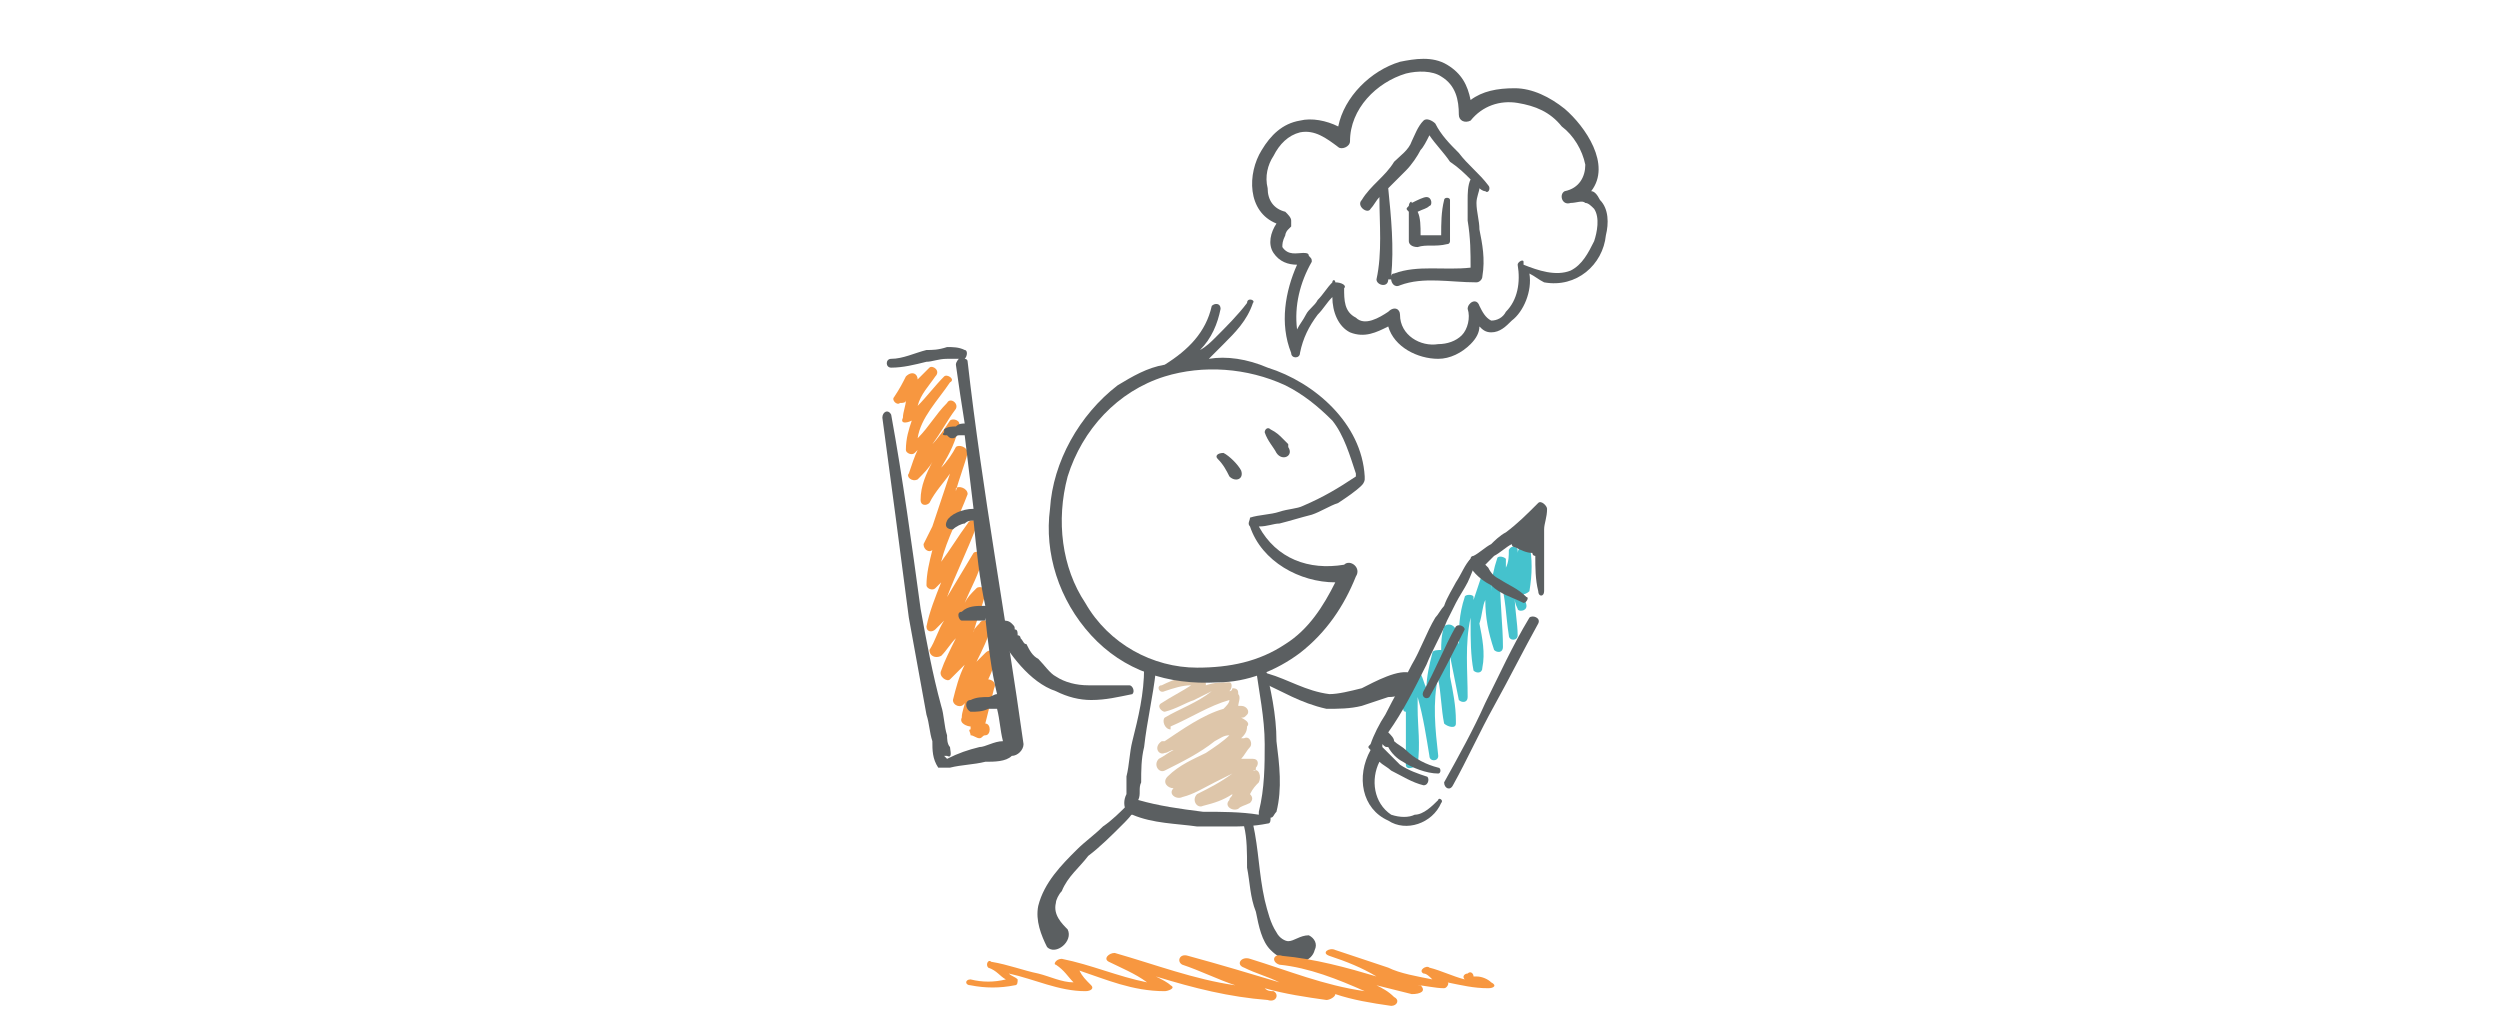 <?xml version="1.0" encoding="UTF-8"?>
<!DOCTYPE svg PUBLIC "-//W3C//DTD SVG 1.1//EN" "http://www.w3.org/Graphics/SVG/1.1/DTD/svg11.dtd">
<!-- Creator: CorelDRAW X7 -->
<svg xmlns="http://www.w3.org/2000/svg" xml:space="preserve" width="850px" height="350px" version="1.1" style="shape-rendering:geometricPrecision; text-rendering:geometricPrecision; image-rendering:optimizeQuality; fill-rule:evenodd; clip-rule:evenodd"
viewBox="0 -20 250 350"
 xmlns:xlink="http://www.w3.org/1999/xlink">
 <defs>
  <style type="text/css">
   <![CDATA[
    .fil0 {fill:#F79740}
    .fil3 {fill:#DEC6AA}
    .fil2 {fill:#5B5F61}
    .fil1 {fill:#45C2CD}
   ]]>
  </style>
 </defs>
 <g id="Layer_x0020_1">
  <g id="_1807443513840">
   <path class="fil0" d="M35 202c-1,1 -2,2 -3,3 2,-4 4,-8 5,-12 0,-2 -3,-3 -4,-1 -1,1 -2,2 -2,3 1,-4 3,-9 4,-13 1,-2 -2,-3 -3,-2 -2,2 -3,3 -4,5 2,-5 5,-10 6,-15 1,-2 -2,-3 -3,-2 -3,5 -6,10 -9,15 3,-8 7,-16 10,-24 1,-2 -2,-3 -3,-1 -3,4 -6,9 -9,13 2,-8 6,-15 9,-23 0,-2 -3,-3 -4,-2 0,1 0,1 0,1 1,-4 3,-9 4,-13 0,-2 -3,-3 -4,-2 -1,2 -3,5 -5,7 3,-5 5,-9 6,-14 1,-2 -2,-3 -3,-2 -2,3 -4,6 -6,8 3,-4 5,-8 8,-12 1,-2 -2,-4 -3,-2 -4,4 -6,8 -10,12 1,-7 7,-13 11,-19 2,-1 -1,-3 -2,-2 -3,3 -6,7 -9,10 1,-4 4,-7 6,-10 2,-2 -1,-4 -2,-3 -2,2 -3,3 -4,4 0,-2 -2,-3 -4,-1 -1,2 -2,4 -4,7 -1,1 1,3 2,2 1,0 2,0 2,-1 0,2 -1,4 -1,6 -1,2 1,2 3,1 0,0 0,0 0,0 -1,3 -2,6 -2,10 0,1 2,2 3,1 0,0 1,-1 1,-1 -1,2 -2,5 -3,8 -1,1 1,3 3,2 2,-2 4,-4 5,-6 -2,4 -4,8 -4,13 0,2 2,2 3,1 2,-4 5,-7 7,-10 -2,6 -4,12 -6,18 -1,2 -2,4 -3,6 0,2 2,3 3,2 -1,4 -2,8 -2,12 0,1 2,2 3,1 1,-1 1,-1 2,-2 -2,5 -4,10 -5,15 0,2 2,2 3,1 1,-1 2,-2 3,-3 -2,3 -3,7 -5,10 0,2 2,3 4,2 2,-2 3,-4 5,-6 -2,4 -4,8 -5,11 -1,2 2,4 3,3 2,-2 3,-3 5,-5 -2,4 -3,8 -4,12 0,2 3,3 4,1 0,0 0,0 0,0 0,1 -1,3 -1,5 -1,2 2,3 3,3 0,0 0,0 0,1 -1,0 0,1 0,2 1,0 2,1 3,1 1,0 1,-1 2,-1 2,0 2,-4 0,-4 1,-4 2,-8 3,-12 1,-2 -1,-3 -2,-3 1,-2 2,-5 3,-7 0,-2 -2,-4 -4,-2z"/>
   <path class="fil1" d="M178 217c0,0 0,1 0,1 -1,1 -1,2 -1,2 0,1 0,2 1,2 0,6 0,12 0,18 0,2 3,1 4,0 1,-7 0,-13 0,-19 0,-2 0,-3 0,-4 2,7 3,14 4,20 0,2 3,2 3,0 -1,-9 -2,-18 0,-27 0,0 0,1 0,1 1,5 1,10 2,15 1,1 4,2 4,0 0,0 0,-1 0,-1 0,0 0,0 0,0 0,0 0,0 0,0 0,-5 -1,-10 -2,-15 0,-2 0,-5 0,-7 1,5 2,10 3,15 1,1 3,1 3,-1 0,-9 -1,-18 1,-27 0,1 0,1 0,2 0,5 0,11 1,16 1,1 3,1 3,-1 1,-5 0,-10 -1,-15 0,0 0,0 0,0 1,-3 1,-6 2,-8 0,6 1,11 3,17 1,1 3,1 3,-1 0,-7 -1,-15 -1,-23 2,6 2,13 3,19 0,2 3,2 3,0 0,-4 -1,-9 -1,-13 0,1 0,2 1,4 0,1 3,1 3,-1 0,-1 -1,-3 -1,-4 1,0 2,-1 2,-1 1,-6 1,-11 0,-16 -1,-1 -3,-1 -3,0 0,1 -1,2 -1,3 0,0 0,-1 0,-1 0,-1 -2,-2 -3,0 0,2 0,4 -1,6 0,-1 0,-2 0,-3 -1,-1 -3,-1 -3,0 -1,3 -2,7 -2,11 0,-2 0,-4 0,-6 -1,-1 -3,-2 -3,0 -1,3 -2,6 -3,9 0,0 0,0 0,-1 0,-1 -3,-1 -3,0 -2,6 -2,11 -2,16 -1,-2 -1,-4 -1,-5 -1,-2 -3,-2 -4,-1 -1,3 -1,6 -1,8 -1,0 -3,0 -3,1 -1,4 -2,8 -2,12 -1,-2 -1,-3 -2,-5 -1,-2 -3,-2 -4,0 0,3 -1,6 -1,8z"/>
   <path class="fil2" d="M134 232c0,-9 -2,-18 -4,-26 -1,-2 -4,-1 -3,1 1,8 3,17 3,26 0,7 0,15 -2,23 0,0 0,0 0,1 -6,-1 -13,-1 -19,-1 -8,-1 -15,-2 -22,-4 1,-2 0,-4 1,-6 0,-4 0,-8 1,-12 1,-9 3,-17 4,-26 0,-2 -3,-3 -4,-1 0,9 -2,17 -4,25 -1,4 -1,8 -2,12 0,2 0,4 0,6 -1,2 -1,4 0,6 0,1 1,1 2,1 7,3 15,3 22,4 4,0 7,0 11,0 4,0 8,0 13,-1 1,0 1,-1 1,-2 1,0 1,-1 2,-2 2,-8 1,-16 0,-24z"/>
   <path class="fil2" d="M129 212c7,3 13,7 22,9 4,0 8,0 12,-1 3,-1 6,-2 9,-3 3,0 6,-1 8,-3 2,-1 1,-4 0,-5 -4,-2 -13,3 -17,5 -4,1 -8,2 -11,2 -8,-1 -14,-5 -21,-7 -2,-1 -3,2 -2,3z"/>
   <path class="fil2" d="M41 191c1,0 2,0 3,1 1,1 1,1 1,2 1,0 1,1 1,2 0,0 0,0 0,0 1,0 1,1 1,1 1,1 1,2 2,2 1,2 2,4 4,5 2,2 4,5 6,6 3,2 7,3 11,3 4,0 9,0 14,0 1,0 2,2 1,3 -5,1 -9,2 -14,2 -4,0 -8,-1 -12,-3 -9,-3 -16,-13 -20,-20 -2,-2 0,-4 2,-4z"/>
   <path class="fil3" d="M108 242c2,-1 3,-2 5,-3 -2,1 -3,2 -5,3zm20 4c-1,1 -2,2 -3,4 1,1 1,2 0,3 -2,1 -3,1 -4,2 -2,1 -5,-1 -3,-3 0,-1 1,-1 1,-2 -3,2 -6,3 -10,4 -2,1 -4,-2 -2,-4 4,-2 8,-4 12,-7 -2,1 -4,2 -6,3 -4,2 -7,4 -11,5 -2,1 -5,-1 -3,-3 -2,0 -4,-2 -2,-4 4,-4 9,-6 13,-8 3,-2 6,-4 8,-6 -2,0 -3,1 -5,2 -5,4 -11,7 -17,10 -2,1 -4,-2 -2,-4 2,-1 3,-2 5,-3 -1,0 -2,1 -3,1 -2,1 -4,-2 -1,-4 0,0 0,0 1,0 6,-4 13,-9 20,-11 1,-1 2,-2 2,-3 -7,2 -13,6 -20,9 0,0 0,0 0,0l0 0c0,0 0,0 0,1 -2,0 -3,-3 -2,-4 5,-3 11,-5 16,-9 -2,1 -4,2 -6,3 -3,1 -6,3 -10,4 -1,0 -3,-2 -1,-3 3,-2 7,-4 10,-6 -3,0 -6,1 -9,2 -2,1 -3,-2 -1,-2 4,-2 9,-4 14,-2 1,0 1,1 1,2 3,-1 5,-1 8,-1 1,0 1,2 0,3 1,0 1,-1 1,-1 2,0 2,1 2,2 1,1 0,3 0,4 0,0 1,0 1,0 2,0 3,2 2,3 -1,1 -1,1 -2,1 2,1 3,2 2,3 0,2 -1,3 -2,4 1,0 1,0 1,0 2,-1 3,2 2,3 -1,1 -2,3 -3,4 1,0 3,0 4,0 2,0 2,2 1,3 0,1 0,1 -1,1 2,-1 3,2 2,4z"/>
   <path class="fil2" d="M63 296c-2,-2 -5,-5 -4,-9 0,-1 1,-3 2,-4 2,-5 6,-8 9,-12 4,-3 8,-7 12,-11 1,-1 3,-3 4,-5 1,-2 -1,-3 -2,-2 -3,3 -6,6 -9,8 -3,3 -6,5 -9,8 -5,5 -11,11 -13,19 -1,5 1,10 3,14 3,3 9,-2 7,-6z"/>
   <path class="fil2" d="M145 298c-3,0 -5,2 -7,2 -1,0 -3,-1 -4,-3 -2,-3 -3,-7 -4,-11 -2,-9 -2,-17 -4,-26 0,-2 -3,-2 -3,1 1,4 1,9 1,14 1,5 1,10 3,15 1,5 2,10 5,13 2,2 4,3 6,4 3,1 8,0 9,-4 1,-2 0,-4 -2,-5z"/>
   <path class="fil0" d="M30 313c4,1 8,1 12,0 -2,-1 -3,-3 -6,-4 -1,-1 0,-3 1,-2 6,1 11,3 16,4 4,1 8,3 12,3 -2,-2 -3,-4 -6,-6 -1,0 0,-2 2,-2 10,2 19,6 29,8 -4,-3 -9,-5 -13,-7 -2,-1 0,-3 2,-3 14,4 27,9 41,11 -6,-2 -12,-5 -18,-7 -2,-1 -1,-4 2,-3 11,3 21,6 31,9 -4,-2 -8,-3 -12,-5 -3,-1 -1,-4 2,-3 13,4 25,9 39,11 -9,-4 -19,-8 -29,-9 -3,-1 -2,-4 1,-3 11,1 22,4 32,7 -5,-3 -10,-5 -16,-7 -3,-1 0,-3 2,-2 6,2 12,4 18,6 4,2 10,3 15,4 -1,-1 -2,-2 -3,-2 -2,-1 1,-3 2,-2 4,1 8,3 12,4 0,0 0,0 0,0 -1,-1 0,-2 1,-2 1,-1 2,0 2,1 1,0 1,0 1,0 2,0 4,1 5,2 2,1 1,2 -1,2 -5,0 -9,-1 -14,-2 1,0 0,2 -1,2 -3,0 -7,-1 -9,-1 0,0 0,0 1,0 2,2 0,3 -3,3 -4,-1 -8,-2 -12,-3 2,1 4,2 6,4 2,1 1,3 -1,3 -7,-1 -13,-2 -19,-4 0,1 -2,2 -3,2 -7,-1 -14,-2 -21,-4 1,1 2,1 3,1 2,1 1,4 -2,3 -13,-1 -25,-4 -38,-8 2,1 4,2 5,3 2,1 -1,2 -2,2 -11,0 -20,-4 -29,-7 1,2 2,3 4,5 1,1 0,2 -2,2 -9,0 -17,-4 -26,-6 1,1 2,1 3,2 0,1 0,2 -1,2 -5,1 -10,1 -15,0 -2,0 -2,-2 0,-2z"/>
   <path class="fil2" d="M205 219c-4,9 -9,18 -14,27 0,2 2,3 3,1 5,-9 9,-18 14,-27 5,-9 10,-19 15,-28 1,-2 -2,-3 -3,-2 -6,10 -10,19 -15,29z"/>
   <path class="fil2" d="M200 173c2,3 5,5 7,6 3,3 7,4 11,6 1,0 2,-2 1,-2 -3,-3 -6,-4 -9,-6 -2,-1 -3,-2 -4,-4 0,0 -1,-1 -1,-1 1,-1 2,-2 3,-3 2,-1 4,-3 6,-4 0,0 0,1 1,1 2,1 4,2 6,2 0,0 0,1 1,1 0,4 0,8 1,12 0,2 2,2 2,0 0,-7 0,-14 0,-20 0,-1 0,-1 0,-1 0,0 0,0 0,0 0,-2 1,-4 1,-7 0,-1 -2,-3 -3,-2 -4,4 -7,7 -11,10 -2,1 -4,3 -5,4 -2,1 -4,3 -6,4 0,0 -1,0 -1,1 -1,1 -1,3 0,3z"/>
   <path class="fil2" d="M180 206c-3,6 -6,11 -9,17 -2,3 -4,7 -5,10 -1,1 -1,1 0,2 0,0 0,0 0,0 -5,9 -3,20 6,24 6,4 15,1 18,-6 1,-1 -1,-2 -1,-1 -2,2 -5,5 -8,5 -2,1 -5,1 -8,0 -6,-4 -7,-12 -4,-18 1,1 3,2 4,3 4,2 7,4 11,5 2,0 2,-3 1,-3 -3,-1 -6,-2 -9,-4 -1,-1 -3,-3 -4,-4 -1,-1 -1,-1 -2,-2 0,0 0,-1 0,-1 1,1 1,1 2,1 1,2 3,4 5,5 3,2 8,4 12,4 1,0 1,-2 0,-2 -4,-1 -8,-3 -11,-6 -1,-1 -3,-2 -4,-3 0,-1 -1,-2 -2,-3 5,-7 9,-15 13,-23 2,-5 5,-10 7,-15 1,-2 2,-4 3,-6 1,-2 3,-5 4,-7 1,-2 2,-5 3,-7 1,-2 -1,-2 -2,-1 -2,2 -3,5 -5,8 -1,2 -3,5 -4,8 -1,1 -2,3 -3,4 -3,5 -5,11 -8,16z"/>
   <path class="fil2" d="M184 215c-1,2 1,3 2,2 4,-7 8,-15 12,-23 0,-1 -2,-2 -3,-1 -4,7 -7,15 -11,22z"/>
   <path class="fil2" d="M161 141c-2,-6 -4,-13 -8,-18 -5,-5 -10,-9 -16,-12 -13,-6 -28,-7 -41,-3 -16,5 -28,18 -33,34 -4,15 -2,31 6,43 8,14 23,22 38,22 11,0 21,-2 30,-8 8,-5 13,-13 17,-21 -12,0 -25,-7 -29,-19 -1,-1 0,-2 0,-3 3,-1 7,-1 10,-2 3,-1 6,-1 8,-2 7,-3 12,-6 18,-10 0,0 0,-1 0,-1zm3 1c0,0 0,0 0,1 0,0 0,1 -1,2 -2,2 -5,4 -8,6 -3,1 -6,3 -9,4 -4,1 -7,2 -11,3 -2,0 -4,1 -7,1 6,11 17,15 29,13 2,-2 6,1 4,4 -4,10 -10,19 -19,26 -8,6 -18,10 -28,10 -17,1 -32,-4 -43,-16 -11,-12 -16,-28 -14,-43 1,-16 10,-32 23,-42 5,-3 10,-6 16,-7 0,0 0,0 0,0 8,-5 14,-11 16,-20 1,-1 3,-1 3,1 -1,5 -3,10 -7,14 2,-1 4,-3 5,-4 4,-4 8,-8 11,-12 0,-2 3,-1 2,0 -2,6 -6,10 -10,14 -2,2 -3,3 -5,5 6,-1 13,0 20,3 16,5 32,19 33,37z"/>
   <path class="fil2" d="M122 140c-1,-2 -4,-5 -6,-6 -2,0 -3,1 -2,2 2,2 3,4 4,6 2,2 5,1 4,-2z"/>
   <path class="fil2" d="M138 132c0,0 0,-1 0,-1 -1,-1 -1,-1 -2,-2 -1,-1 -2,-2 -4,-3 -1,-1 -2,0 -2,1 1,3 3,5 4,7 2,3 6,1 4,-2z"/>
   <path class="fil2" d="M48 233c-6,-43 -14,-86 -19,-130 0,-1 -1,-1 -1,-1 1,-1 1,-3 0,-3 -2,-1 -4,-1 -6,-1 -3,1 -5,1 -7,1 -4,1 -8,3 -12,3 -2,0 -2,3 0,3 4,0 8,-1 12,-2 2,0 4,-1 7,-1 1,0 3,0 4,0 0,0 -1,1 -1,2 1,7 2,14 3,20 -1,0 -2,0 -3,1 -1,0 -3,0 -4,1 0,0 0,0 0,0 0,0 0,0 0,1 -1,1 0,1 1,1 0,0 0,0 0,0 1,1 1,1 2,1 1,0 1,-1 2,-1 1,0 1,0 2,0 1,8 2,17 3,25 -4,0 -8,2 -9,4 -1,2 0,3 2,3 1,-1 3,-2 4,-2 1,-1 2,-1 3,-1 1,10 2,20 4,29 0,0 -1,0 -1,0 -2,0 -5,0 -7,2 -2,0 -1,3 0,3 3,0 5,0 7,0 1,0 1,0 1,-1 1,9 2,18 4,26 -1,0 -2,1 -3,1 -2,0 -4,0 -6,1 -2,0 -2,3 0,4 2,0 4,0 6,-1 1,0 2,0 3,0 1,4 1,7 2,11 -3,0 -6,2 -8,2 -4,1 -7,2 -11,4 0,0 0,0 0,0 -1,-1 -1,-1 -1,-1 0,0 1,0 1,0 2,1 1,-2 1,-3 -1,-1 -1,-3 -1,-4 -1,-3 -1,-7 -2,-10 -3,-11 -5,-22 -7,-33 -3,-22 -6,-44 -10,-66 -1,-2 -3,-1 -3,1 3,22 6,45 9,68 2,11 4,22 6,33 1,3 1,6 2,9 0,3 0,6 2,9 1,0 2,0 3,0 1,0 1,0 1,0 4,-1 8,-1 12,-2 3,0 7,0 9,-2 2,0 4,-2 4,-4z"/>
   <path class="fil2" d="M131 44c0,4 2,7 6,8 1,1 2,2 2,3 0,0 0,1 0,1 0,0 0,0 0,1 0,0 0,0 0,0 0,0 0,0 0,0 0,0 0,0 0,0 0,0 0,0 -1,0 1,0 1,0 1,0 -1,1 -1,1 -1,1 -1,1 -1,2 -1,2 -1,2 -1,3 -1,4 2,3 5,2 7,2 1,0 2,0 2,1 1,1 1,1 1,2 -4,7 -6,15 -5,23 1,-2 2,-3 3,-5 1,-2 3,-3 4,-5 2,-2 3,-4 5,-6 0,-1 1,-1 1,0 2,0 4,1 3,2 0,4 0,8 4,10 3,3 8,0 11,-2 2,-2 4,-1 4,1 0,7 7,11 13,10 3,0 6,-1 8,-3 2,-2 3,-6 2,-9 0,-2 3,-4 4,-1 1,2 2,4 4,5 2,0 4,-1 5,-3 4,-4 5,-10 4,-16 0,-1 2,-2 2,-1 0,0 0,0 0,1 5,2 11,4 16,2 4,-2 6,-6 8,-10 1,-3 2,-8 0,-11 -1,-1 -2,-2 -3,-2 -1,-1 -3,0 -5,0 0,0 0,0 0,0 -3,1 -4,-3 -2,-4 5,-1 7,-5 7,-9 -1,-5 -4,-10 -8,-13 -4,-5 -9,-7 -15,-8 -6,-1 -12,1 -16,6 -2,1 -4,0 -4,-2 0,-5 -1,-10 -6,-13 -3,-2 -8,-2 -12,-1 -10,3 -19,12 -19,23 0,2 -3,3 -4,2 -4,-3 -8,-6 -13,-5 -4,1 -7,4 -9,8 -2,3 -3,7 -2,11zm-2 -13c3,-5 7,-9 13,-10 4,-1 9,0 13,2 2,-10 11,-19 21,-22 5,-1 11,-2 16,1 5,3 7,7 8,12 4,-3 9,-4 15,-4 6,0 12,3 17,7 7,6 16,19 9,28 1,0 2,1 3,3 3,3 3,8 2,12 -1,10 -10,18 -21,16 -2,-1 -3,-2 -5,-3 1,6 -2,13 -6,16 -2,2 -4,4 -7,4 -2,0 -3,-1 -4,-2 0,2 -1,4 -3,6 -3,3 -7,5 -11,5 -7,0 -15,-4 -17,-11 -4,2 -8,4 -13,2 -4,-2 -6,-7 -6,-12 -2,2 -3,4 -5,6 -3,4 -5,8 -6,13 0,2 -3,2 -3,0 -4,-10 -2,-21 2,-30 -3,0 -6,-1 -8,-4 -2,-3 -1,-7 1,-10 -10,-4 -10,-17 -5,-25z"/>
   <path class="fil2" d="M173 74c0,0 0,-1 1,-1 8,-3 17,-1 26,-2 0,-5 0,-10 -1,-16 0,-2 0,-5 0,-7 0,-2 0,-5 1,-7 -2,-2 -4,-4 -7,-6 -2,-3 -5,-6 -7,-9 -1,2 -2,4 -3,5 -1,2 -3,5 -5,7 -2,2 -4,4 -6,6 1,10 2,20 1,30zm-10 -26c3,-5 8,-8 11,-13 2,-2 5,-4 6,-7 1,-2 2,-5 4,-7 1,-1 3,0 4,1 2,4 5,7 8,10 3,4 7,7 10,11 1,1 0,3 -1,2 -1,0 -2,-1 -2,-1 0,1 -1,3 -1,5 0,3 1,6 1,9 1,5 2,10 1,16 0,1 -1,2 -2,2 -9,0 -18,-2 -26,1 -2,1 -3,-1 -3,-2 0,0 -1,0 -1,0 0,3 -4,2 -4,0 2,-9 1,-19 1,-28 -1,1 -2,3 -3,4 -1,2 -5,-1 -3,-3z"/>
   <path class="fil2" d="M179 50c0,0 0,0 0,0 0,-1 1,-2 1,-1 2,-1 4,-2 5,-2 2,0 2,3 1,3 -1,1 -2,1 -4,2 1,2 1,5 1,8 2,0 5,0 7,0 0,-4 0,-8 1,-12 0,-1 2,-1 2,0 0,5 0,9 0,14 0,0 0,1 -1,1 -4,1 -7,0 -10,1 -2,0 -3,-1 -3,-2 0,-2 0,-4 0,-6 0,-1 0,-3 0,-4 -1,-1 -1,-1 0,-2z"/>
  </g>
 </g>
</svg>
